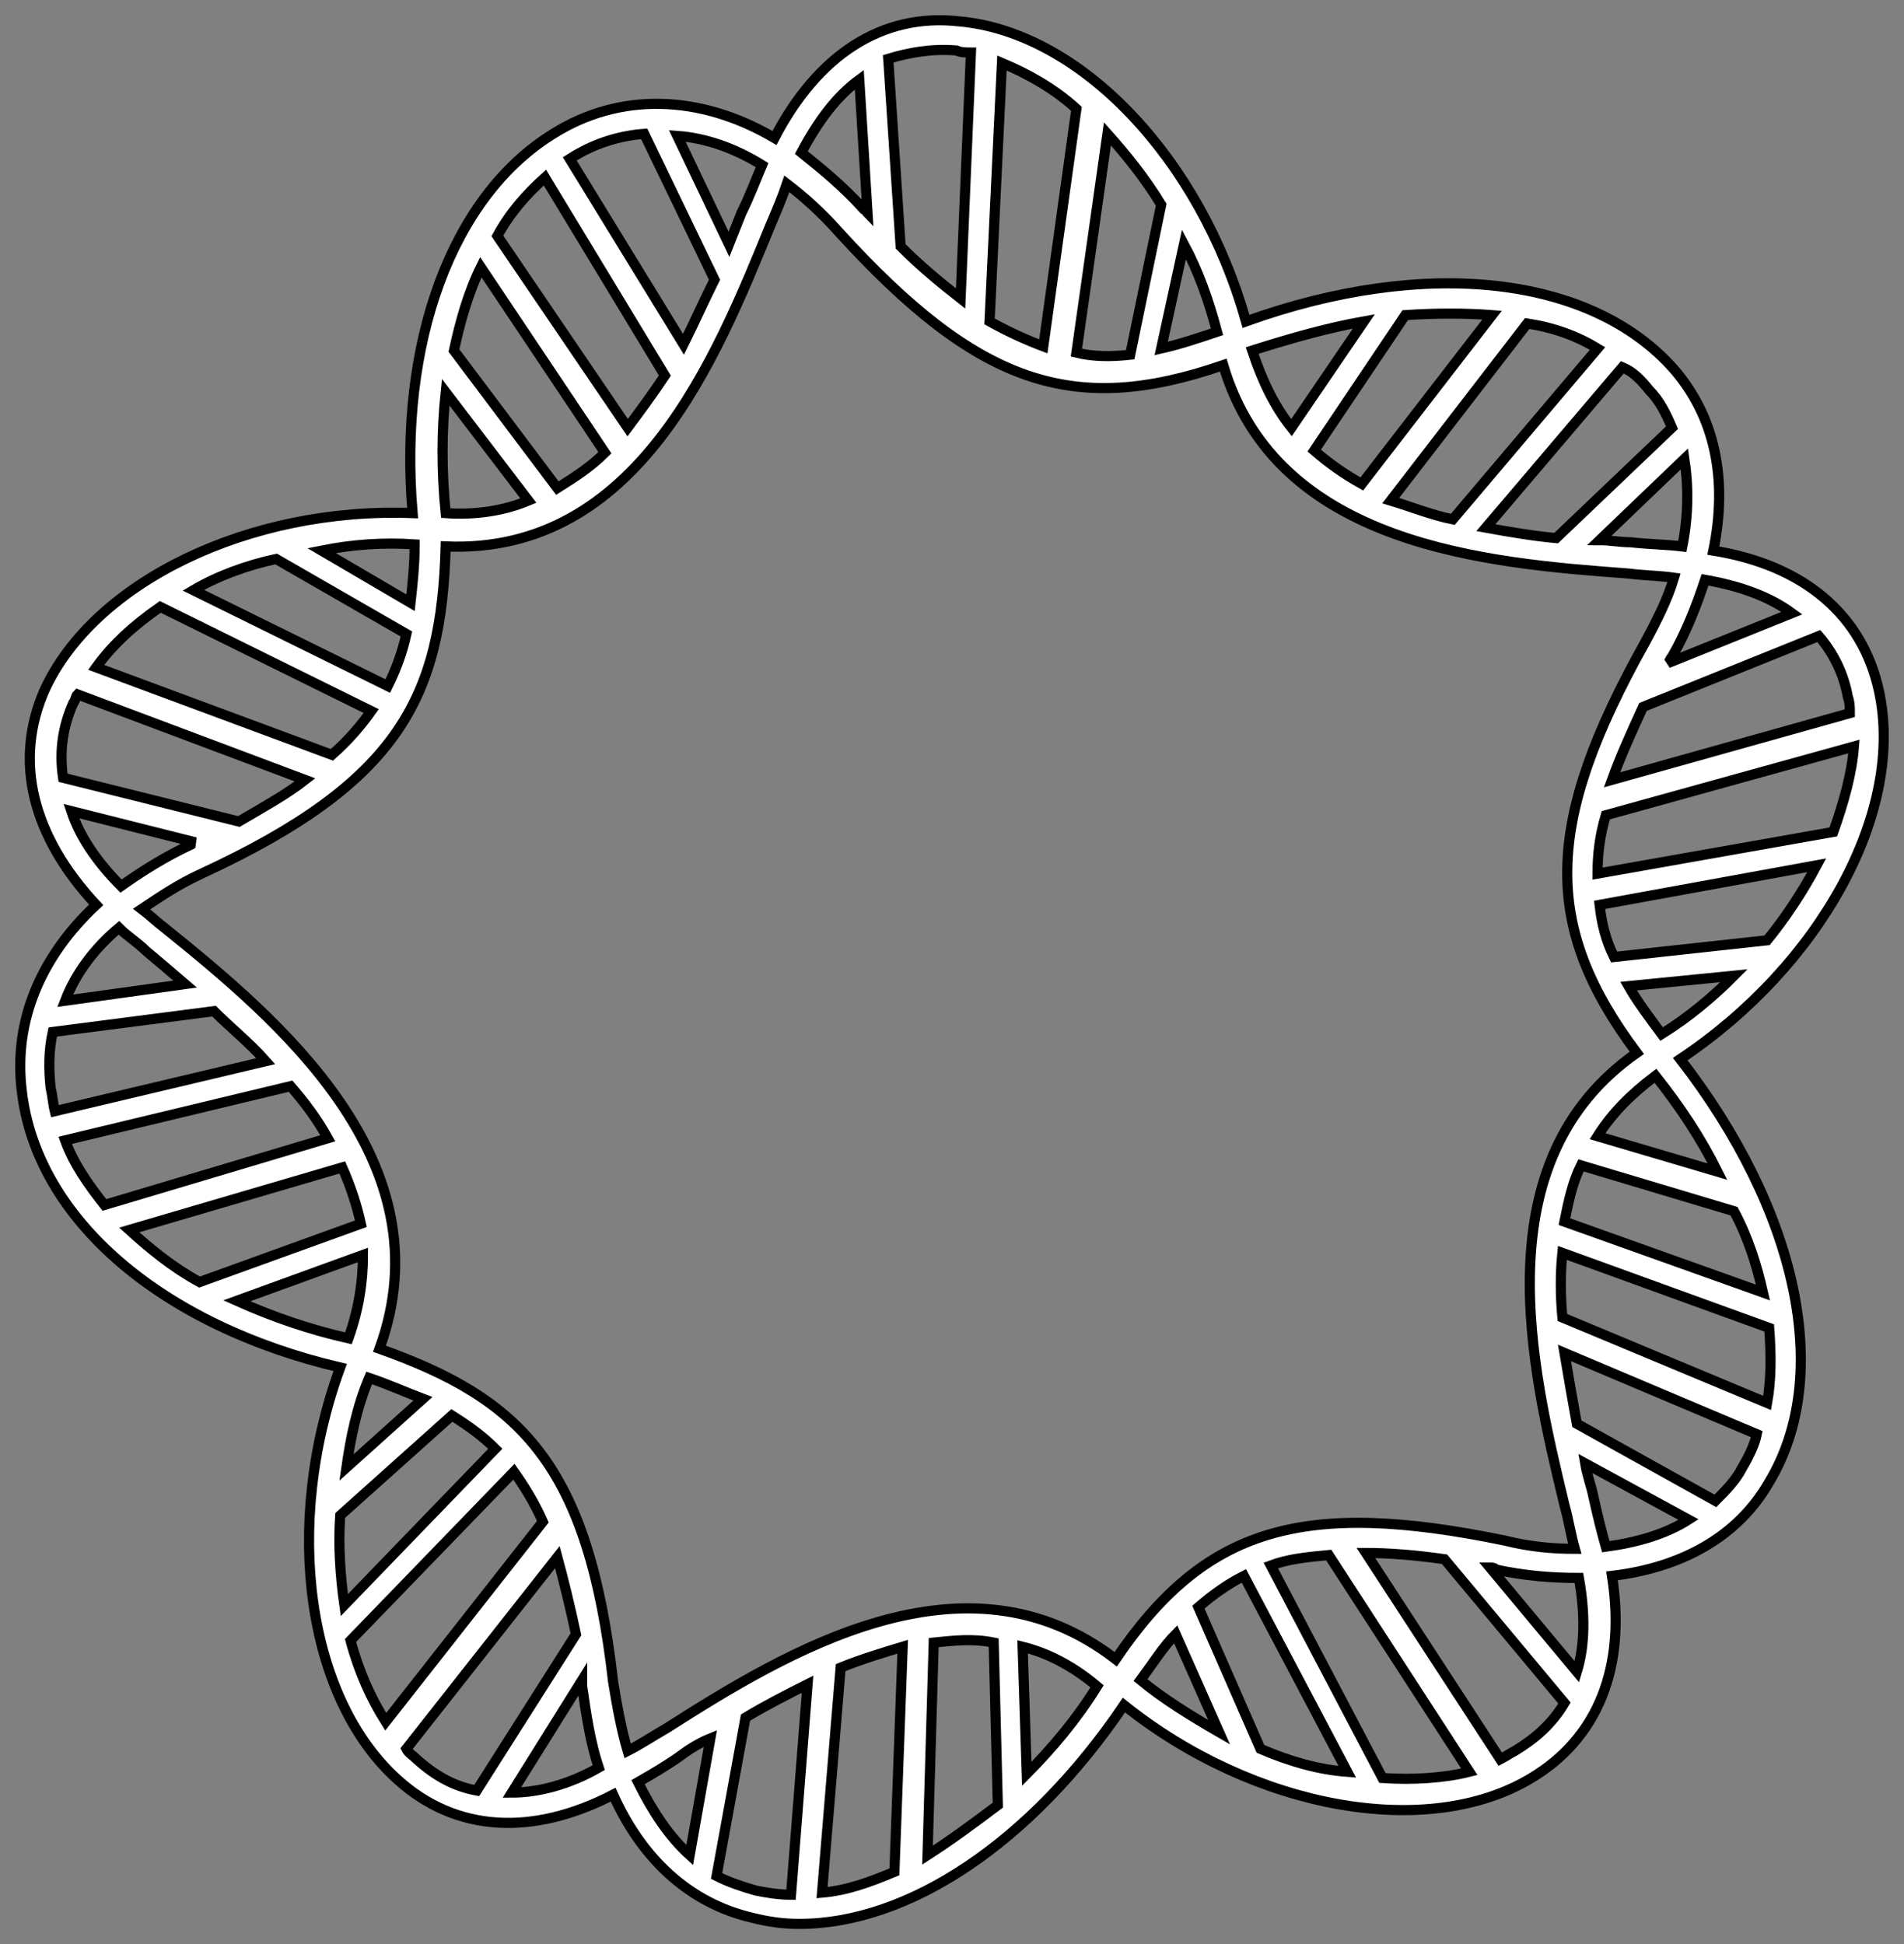 <svg width="94" height="96" viewBox="0 0 94 96" fill="none" xmlns="http://www.w3.org/2000/svg">
    <rect x="0" y="0" width="94" height="96" fill="#808080" stroke="none"/>
    <path d="M92.755 34.083C91.938 30.379 89.08 27.909 84.587 27.189C85.302 23.691 84.689 20.603 82.647 18.237C78.564 13.606 70.396 12.68 61.513 15.87C59.267 7.843 53.346 1.566 47.322 1.052C43.545 0.64 40.38 2.698 38.235 6.814C34.56 4.653 30.578 4.55 27.311 6.608C22.308 9.695 19.654 16.898 20.369 25.336C12.303 25.027 4.646 28.732 2.196 34.083C0.664 37.581 1.583 41.286 4.748 44.681C1.991 47.254 0.664 50.444 1.072 53.84C1.788 60.219 8.015 65.468 16.795 67.525C13.936 75.346 15.161 83.886 19.654 87.9C22.512 90.472 26.29 90.678 30.271 88.62C31.701 91.81 34.049 93.971 37.112 94.691C37.928 94.897 38.643 95 39.46 95C44.871 95 50.894 90.987 55.489 84.195C61.921 89.34 70.497 90.883 75.602 87.797C78.87 85.842 80.299 82.343 79.584 77.816C83.055 77.404 85.812 75.861 87.343 73.185C90.508 67.938 88.772 59.808 82.953 52.297C89.897 47.666 94.082 40.051 92.755 34.083ZM82.035 51.062C81.422 50.238 80.81 49.415 80.401 48.695L85.608 48.18C84.587 49.21 83.362 50.238 82.035 51.062ZM87.242 46.431L79.686 47.255C79.278 46.431 79.074 45.608 78.971 44.682L89.692 42.727C88.977 44.065 88.16 45.299 87.242 46.431ZM90.509 41.08L78.87 43.138C78.87 42.212 78.972 41.286 79.278 40.257L91.529 36.861C91.428 38.199 91.02 39.639 90.509 41.08ZM91.223 34.392C91.325 34.701 91.325 34.907 91.325 35.215L79.585 38.508C79.993 37.377 80.503 36.245 81.116 34.907L89.794 31.407C90.509 32.231 91.02 33.26 91.223 34.392ZM88.467 30.276L82.341 32.745C82.443 32.643 82.443 32.539 82.546 32.437C83.26 31.202 83.77 29.864 84.179 28.63C85.915 28.938 87.344 29.453 88.467 30.276ZM83.055 26.983C82.239 26.881 81.422 26.881 80.503 26.777C79.992 26.777 79.482 26.674 78.972 26.674L83.158 22.661C83.362 23.999 83.362 25.44 83.055 26.983ZM81.422 19.266C81.933 19.78 82.239 20.398 82.546 21.117L76.828 26.571C75.705 26.468 74.48 26.262 73.357 26.056L80.096 18.133C80.606 18.34 81.014 18.751 81.422 19.266ZM78.87 17.208L71.724 25.646C70.702 25.44 69.682 25.029 68.66 24.72L75.399 15.973C76.726 16.178 77.849 16.59 78.87 17.208ZM73.663 15.561L67.231 23.896C66.312 23.381 65.597 22.867 64.882 22.249L69.375 15.561C70.907 15.459 72.336 15.459 73.663 15.561ZM67.333 15.87L63.759 21.118C62.942 20.088 62.33 18.854 61.819 17.31C63.759 16.693 65.598 16.178 67.333 15.87ZM58.451 12.063C59.166 13.401 59.676 14.841 60.084 16.384C59.166 16.693 58.247 17.002 57.328 17.208L58.451 12.063ZM57.328 10.107L55.797 17.516C54.878 17.619 53.959 17.619 53.142 17.414L54.673 6.609C55.592 7.637 56.511 8.77 57.328 10.107ZM49.466 3.11C50.691 3.624 52.019 4.344 53.142 5.374L51.508 17.104C50.691 16.796 49.772 16.384 48.854 15.87L49.466 3.11ZM47.22 2.492C47.424 2.596 47.731 2.596 47.935 2.596L47.424 14.738C46.506 14.017 45.484 13.194 44.464 12.165L43.852 2.905C44.872 2.596 45.995 2.39 47.22 2.492ZM42.422 3.933L42.83 10.519C42.728 10.416 42.728 10.313 42.625 10.313C41.604 9.181 40.584 8.357 39.562 7.534C40.38 5.991 41.298 4.756 42.422 3.933ZM37.623 8.152C37.317 8.873 37.011 9.695 36.602 10.519C36.397 11.033 36.194 11.548 35.989 12.062L33.437 6.711C34.867 6.814 36.296 7.329 37.623 8.152ZM28.128 7.844C29.252 7.123 30.477 6.712 31.804 6.609L35.275 13.812C34.764 14.841 34.254 15.973 33.744 17.002L28.128 7.844ZM26.903 8.769L32.824 18.545C32.212 19.471 31.599 20.294 30.987 21.117L24.555 11.65C25.167 10.519 25.984 9.593 26.903 8.769ZM23.738 13.195L29.864 22.353C29.149 23.073 28.333 23.587 27.516 24.102L22.411 17.31C22.718 15.87 23.126 14.429 23.738 13.195ZM22.003 19.368L26.086 24.719C24.861 25.234 23.432 25.44 22.003 25.337C21.798 23.279 21.798 21.323 22.003 19.368ZM20.471 26.881C20.471 27.91 20.369 28.836 20.267 29.762L15.877 27.189C17.408 26.881 18.939 26.777 20.471 26.881ZM13.631 27.601L20.063 31.305C19.859 32.231 19.552 33.054 19.144 33.877L9.547 29.144C10.772 28.424 12.202 27.909 13.631 27.601ZM7.913 29.967L18.327 35.112C17.816 35.833 17.204 36.553 16.387 37.273L4.748 32.952C5.565 31.82 6.586 30.894 7.913 29.967ZM3.625 34.701C3.727 34.598 3.727 34.392 3.829 34.289L15.06 38.509C14.142 39.229 13.018 39.846 11.793 40.566L3.114 38.405C2.911 37.067 3.115 35.833 3.625 34.701ZM3.523 40.052L9.649 41.595C9.547 41.595 9.445 41.698 9.445 41.698C8.117 42.315 6.994 43.036 5.974 43.755C4.748 42.521 3.931 41.286 3.523 40.052ZM5.871 45.814C6.279 46.225 6.79 46.535 7.199 46.946C7.811 47.461 8.424 47.975 9.139 48.593L3.217 49.416C3.728 48.078 4.646 46.843 5.871 45.814ZM2.502 53.738C2.4 52.812 2.4 51.886 2.604 50.959L10.567 49.93C11.384 50.753 12.303 51.473 13.12 52.4L2.706 54.869C2.605 54.458 2.604 54.149 2.502 53.738ZM3.217 56.31L14.345 53.635C15.06 54.458 15.673 55.282 16.183 56.207L5.157 59.5C4.34 58.471 3.625 57.441 3.217 56.31ZM6.382 60.734L16.898 57.647C17.306 58.573 17.613 59.499 17.816 60.426L9.853 63.307C8.526 62.586 7.403 61.66 6.382 60.734ZM11.691 64.233L17.919 61.969C17.919 63.307 17.714 64.644 17.204 66.085C15.366 65.674 13.528 65.056 11.691 64.233ZM18.225 68.041C19.144 68.349 20.062 68.761 20.879 69.07L17.102 72.466C17.306 71.025 17.613 69.481 18.225 68.041ZM16.796 74.832L22.309 69.893C23.125 70.407 23.84 70.922 24.453 71.539L17 79.257C16.796 77.816 16.693 76.272 16.796 74.832ZM19.042 85.019C18.327 83.887 17.714 82.549 17.306 81.006L25.372 72.671C25.882 73.392 26.393 74.214 26.801 75.141L19.042 85.019ZM23.534 88.415C22.411 88.209 21.493 87.694 20.574 86.871C20.369 86.665 20.166 86.563 20.063 86.357L27.516 76.89C27.822 78.022 28.128 79.257 28.435 80.697L23.534 88.415ZM25.27 88.517L28.741 82.961V83.27C28.945 84.71 29.149 86.048 29.558 87.283C28.128 88.106 26.597 88.517 25.27 88.517ZM34.05 91.605C33.029 90.679 32.213 89.443 31.498 88.003C32.213 87.591 32.927 87.179 33.642 86.665C34.05 86.356 34.561 86.047 35.071 85.841L34.05 91.605ZM39.052 93.56C38.44 93.56 37.828 93.457 37.317 93.354C36.602 93.148 35.989 92.943 35.377 92.633L36.806 84.813C37.827 84.196 38.848 83.681 39.869 83.166L39.052 93.56ZM44.157 92.428C42.932 92.943 41.809 93.354 40.584 93.457L41.502 82.344C42.523 81.933 43.544 81.623 44.565 81.315L44.157 92.428ZM45.791 91.605L46.097 81.109C47.118 81.006 48.037 80.903 49.058 81.109L49.262 89.135C48.037 90.061 46.914 90.884 45.791 91.605ZM50.691 87.591L50.487 81.315C51.712 81.623 52.938 82.24 54.162 83.27C53.142 84.916 51.917 86.357 50.691 87.591ZM55.082 81.932C47.629 76.169 38.746 81.623 32.927 85.328C32.212 85.739 31.599 86.151 30.987 86.46C30.681 85.43 30.476 84.298 30.272 83.064C29.047 72.259 25.678 69.069 18.735 66.599C22.104 57.339 13.732 50.341 8.117 45.813C7.709 45.505 7.402 45.196 6.994 44.887C7.913 44.27 8.832 43.653 9.955 43.138C19.756 38.61 21.798 34.391 22.002 26.982C31.496 27.394 35.376 17.618 38.031 11.136C38.337 10.415 38.644 9.696 38.848 9.078C39.665 9.696 40.584 10.519 41.4 11.445C48.241 18.956 52.937 20.603 60.39 18.03C63.045 26.983 73.459 27.806 80.401 28.321C81.218 28.424 81.932 28.424 82.647 28.527C82.341 29.556 81.83 30.585 81.218 31.717C76.215 40.669 76.113 45.712 80.81 51.988C73.153 57.339 75.603 67.526 77.236 74.318C77.44 75.038 77.542 75.758 77.747 76.479C76.624 76.479 75.501 76.376 74.276 76.068C64.27 74.008 59.471 75.449 55.082 81.932ZM56.307 82.961C56.919 82.138 57.43 81.314 58.042 80.697L60.187 85.534C58.757 84.71 57.43 83.887 56.307 82.961ZM62.228 86.357L59.165 79.36C59.88 78.743 60.595 78.228 61.411 77.817L66.516 87.49C65.087 87.385 63.658 86.974 62.228 86.357ZM68.252 87.797L62.739 77.301C63.556 76.993 64.475 76.89 65.598 76.787L72.54 87.488C71.315 87.797 69.784 87.9 68.252 87.797ZM74.786 86.46C74.582 86.562 74.275 86.768 74.071 86.871L67.435 76.684C68.558 76.684 69.886 76.787 71.315 76.993L77.237 84.093C76.624 85.121 75.807 85.842 74.786 86.46ZM77.849 82.549L73.561 77.404C73.663 77.404 73.765 77.404 73.867 77.507C75.297 77.815 76.624 77.918 77.951 77.918C78.258 79.668 78.258 81.212 77.849 82.549ZM79.278 76.375C79.074 75.655 78.87 74.832 78.666 73.906C78.564 73.391 78.36 72.876 78.258 72.259L83.363 75.037C82.24 75.758 80.81 76.169 79.278 76.375ZM86.017 72.465C85.711 73.082 85.2 73.597 84.689 74.112L77.849 70.304C77.645 69.172 77.441 68.041 77.237 66.806L86.731 70.819C86.629 71.333 86.323 71.95 86.017 72.465ZM87.242 69.275L77.134 65.056C77.032 63.924 77.032 62.895 77.134 61.866L87.344 65.571C87.446 66.909 87.446 68.143 87.242 69.275ZM87.037 63.822L77.236 60.323C77.44 59.294 77.644 58.368 78.053 57.545L85.608 59.808C86.323 61.146 86.731 62.484 87.037 63.822ZM78.87 56.104C79.585 54.972 80.504 54.046 81.729 53.12C82.954 54.663 83.975 56.207 84.792 57.854L78.87 56.104Z" fill="white" stroke="black" stroke-width="0.5"/>
</svg>

